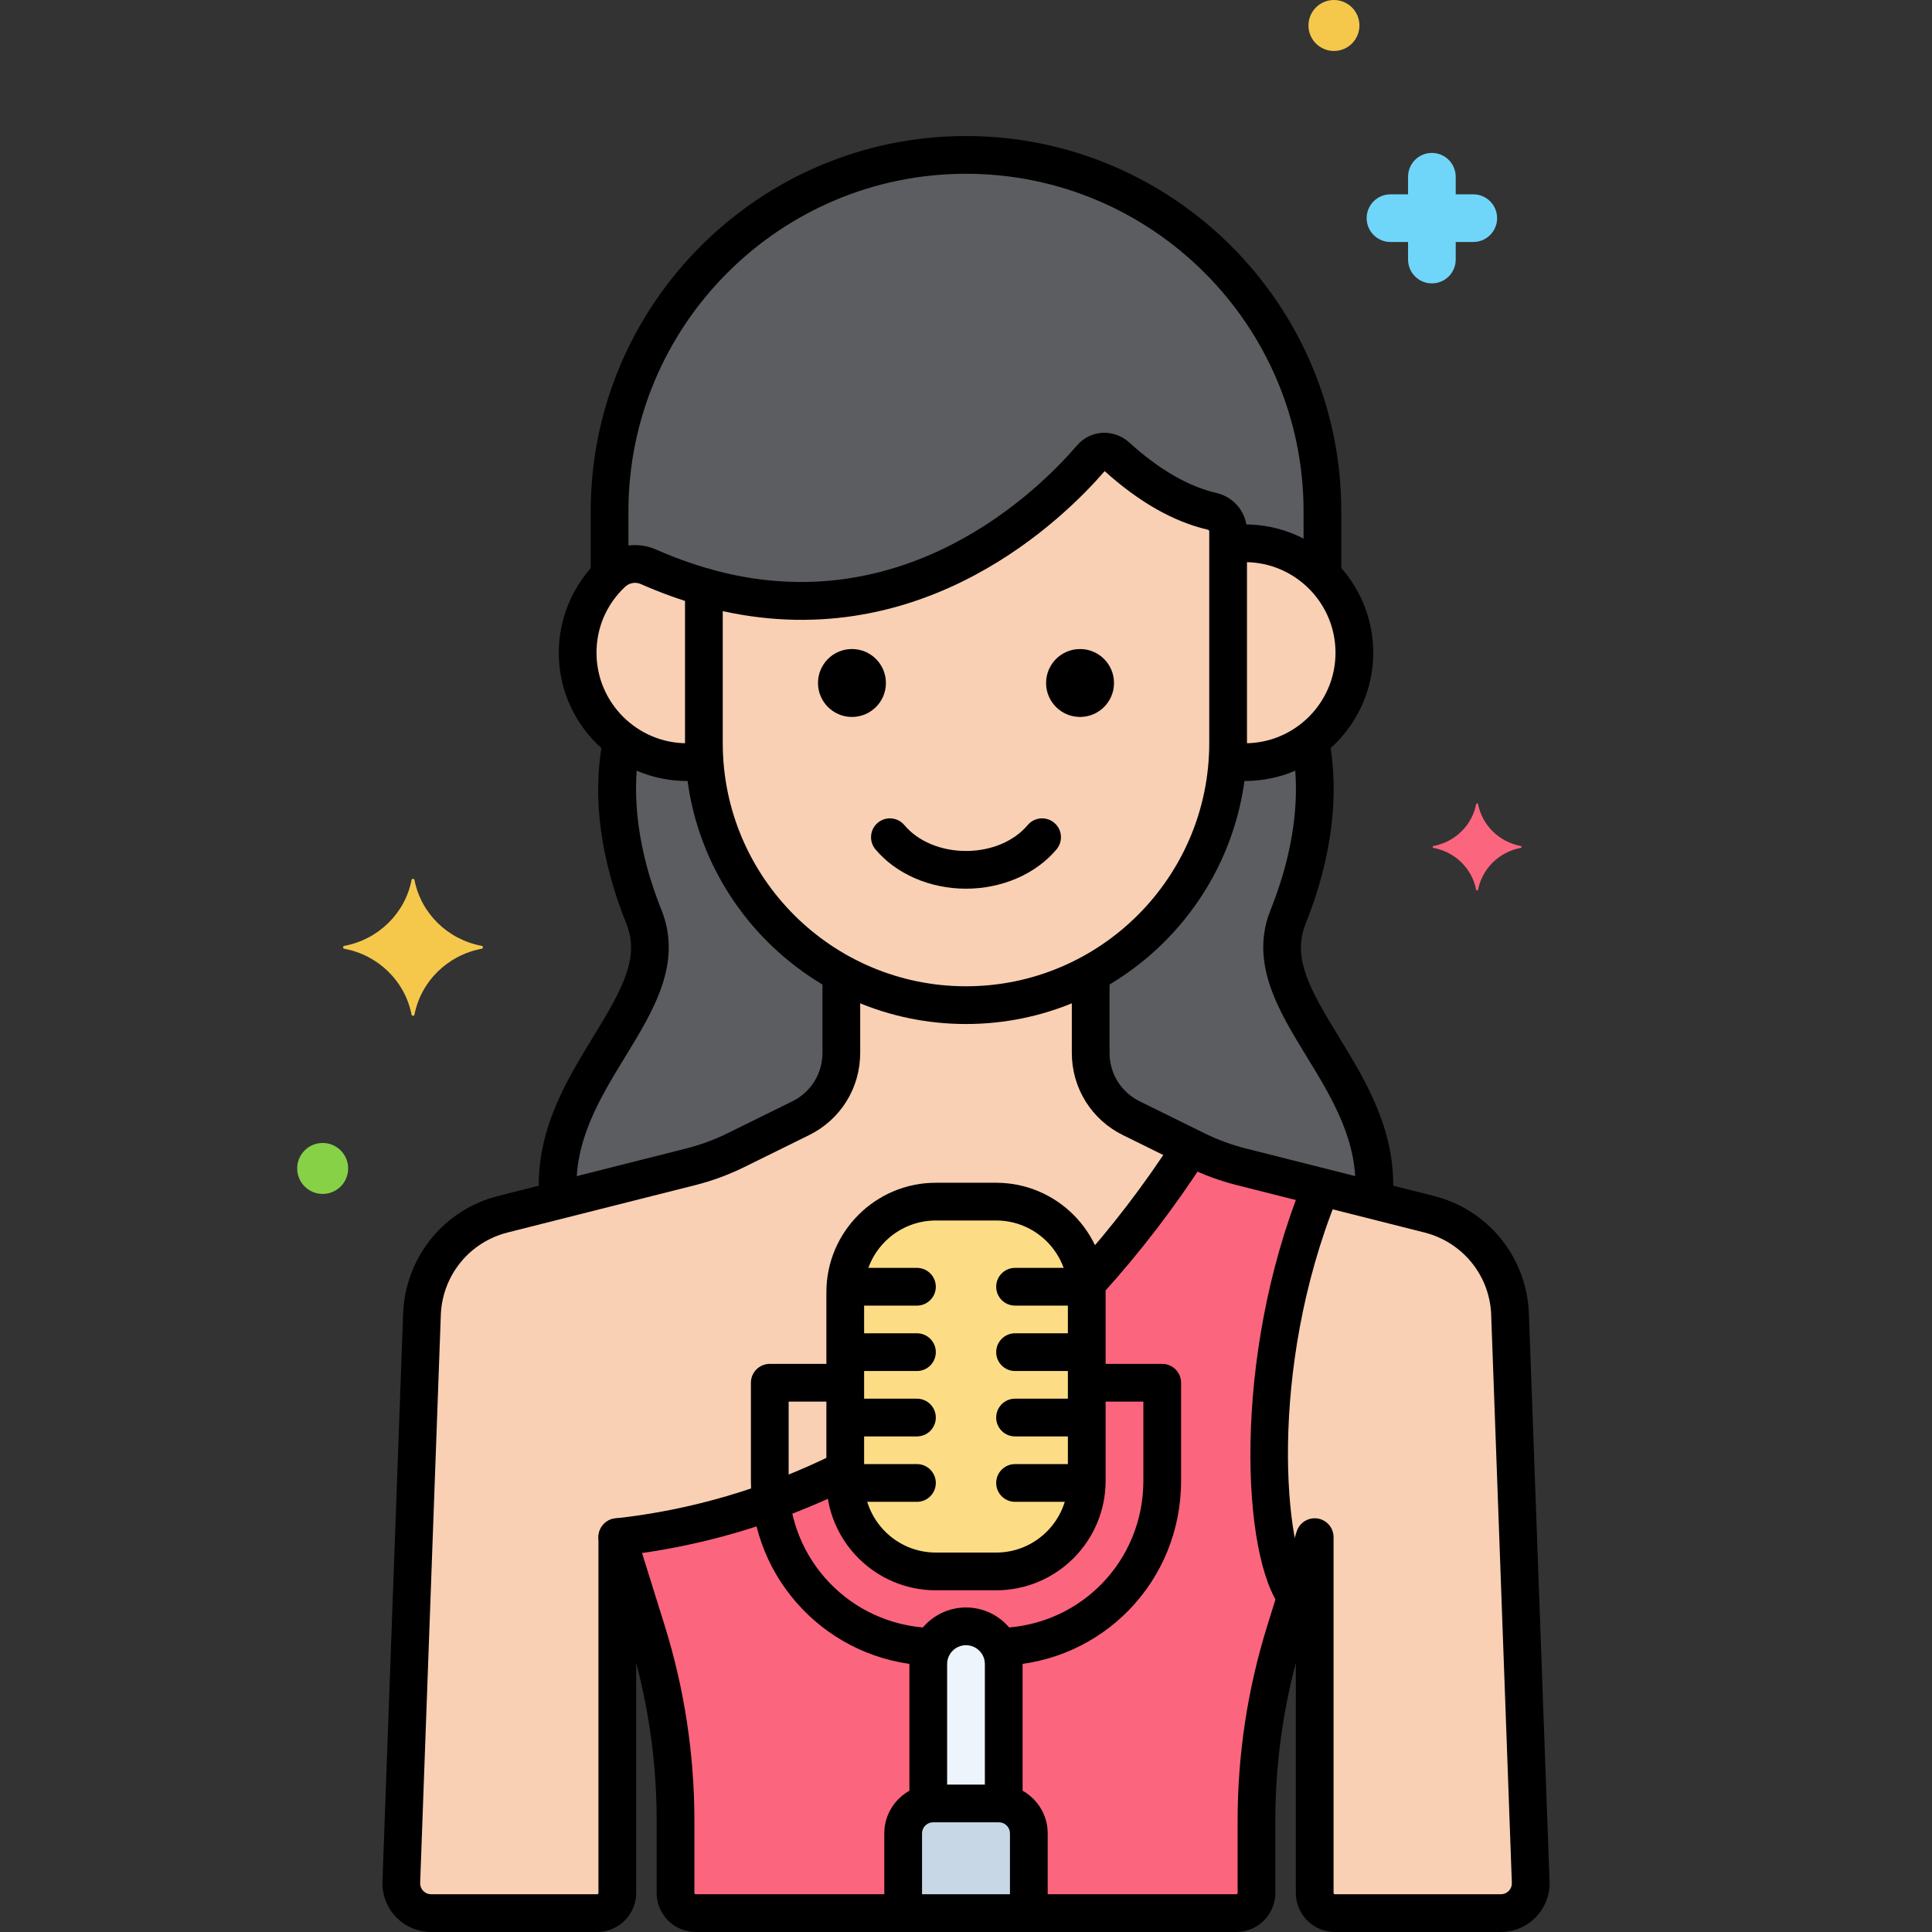 <?xml version="1.0" encoding="utf-8"?>
<!-- Generator: Adobe Illustrator 24.0.0, SVG Export Plug-In . SVG Version: 6.00 Build 0)  -->
<svg version="1.1" xmlns="http://www.w3.org/2000/svg" xmlns:xlink="http://www.w3.org/1999/xlink" x="0px" y="0px"
	 viewBox="0 0 256 256" style="enable-background:new 0 0 256 256;" xml:space="preserve">
<rect x="0" y="0" width="256" height="256" fill="#333333" stroke="none"/>
<style type="text/css">
	.st0{fill:#3A70BF;}
	.st1{fill:#EDF4FC;}
	.st2{fill:#C7D7E5;}
	.st3{fill:#F9D0B4;}
	.st4{fill:#5B5D60;}
	.st5{fill:#5290DB;}
	.st6{fill:#70D6F9;}
	.st7{fill:#F5C84C;}
	.st8{fill:#FC657E;}
	.st9{fill:#87D147;}
	.st10{fill:#FCDD86;}
	.st11{fill:#9BE5F9;}
	.st12{fill:#B2E26D;}
	.st13{fill:#754E34;}
	.st14{fill:#FCA265;}
	.st15{fill:#818182;}
	.st16{fill:#F94EED;}
	.st17{fill:#FFC197;}
	.st18{fill:#3CAADC;}
	.st19{fill:#DAE6F1;}
	.st20{fill:#57AF12;}
	.st21{fill:#EF4460;}
	.st22{fill:#FFF0CA;}
	.st23{fill:#F98FA6;}
	.st24{fill:#EDB311;}
	.st25{fill:#FC8C48;}
	.st26{fill:#FCB9CB;}
	.st27{fill:#96BC71;}
	.st28{fill:#78A352;}
	.st29{fill:#B8DD90;}
	.st30{fill:#6FAFEF;}
	.st31{fill:#29589F;}
	.st32{fill:#414344;}
	.st33{fill:#9B6B4B;}
	.st34{fill:#73B1EF;}
</style>
<g id="Layer_1">
</g>
<g id="Layer_2">
</g>
<g id="Layer_3">
</g>
<g id="Layer_4">
</g>
<g id="Layer_5">
</g>
<g id="Layer_6">
</g>
<g id="Layer_7">
</g>
<g id="Layer_8">
</g>
<g id="Layer_9">
</g>
<g id="Layer_10">
</g>
<g id="Layer_11">
</g>
<g id="Layer_12">
</g>
<g id="Layer_13">
</g>
<g id="Layer_14">
</g>
<g id="Layer_15">
</g>
<g id="Layer_16">
</g>
<g id="Layer_17">
</g>
<g id="Layer_18">
</g>
<g id="Layer_19">
</g>
<g id="Layer_20">
</g>
<g id="Layer_21">
</g>
<g id="Layer_22">
</g>
<g id="Layer_23">
</g>
<g id="Layer_24">
</g>
<g id="Layer_25">
</g>
<g id="Layer_26">
</g>
<g id="Layer_27">
</g>
<g id="Layer_28">
</g>
<g id="Layer_29">
</g>
<g id="Layer_30">
</g>
<g id="Layer_31">
</g>
<g id="Layer_32">
</g>
<g id="Layer_33">
</g>
<g id="Layer_34">
</g>
<g id="Layer_35">
</g>
<g id="Layer_36">
</g>
<g id="Layer_37">
</g>
<g id="Layer_38">
</g>
<g id="Layer_39">
</g>
<g id="Layer_40">
</g>
<g id="Layer_41">
</g>
<g id="Layer_42">
</g>
<g id="Layer_43">
</g>
<g id="Layer_44">
</g>
<g id="Layer_45">
</g>
<g id="Layer_46">
</g>
<g id="Layer_47">
</g>
<g id="Layer_48">
</g>
<g id="Layer_49">
</g>
<g id="Layer_50">
</g>
<g id="Layer_51">
</g>
<g id="Layer_52">
</g>
<g id="Layer_53">
</g>
<g id="Layer_54">
</g>
<g id="Layer_55">
</g>
<g id="Layer_56">
</g>
<g id="Layer_57">
</g>
<g id="Layer_58">
</g>
<g id="Layer_59">
</g>
<g id="Layer_60">
</g>
<g id="Layer_61">
</g>
<g id="Layer_62">
</g>
<g id="Layer_63">
</g>
<g id="Layer_64">
</g>
<g id="Layer_65">
</g>
<g id="Layer_66">
</g>
<g id="Layer_67">
</g>
<g id="Layer_68">
	<g>
		<g>
			<g>
				<path class="st3" d="M164.96,71.985c-0.759,0-1.502,0.064-2.229,0.177c0,3.696,0,20.799,0,26.293v0v0
					c0,0.783-0.036,1.558-0.088,2.329c0.756,0.122,1.526,0.202,2.316,0.202c8.009,0,14.501-6.492,14.501-14.501
					C179.461,78.477,172.969,71.985,164.96,71.985z"/>
			</g>
		</g>
		<g>
			<g>
				<path class="st3" d="M144.613,60.642c-5.29,6.174-24.047,24.906-51.344,17.13v20.684c0,19.102,15.629,34.732,34.732,34.732l0,0
					c19.102,0,34.732-15.629,34.732-34.732v-28.06c0-1.276-0.893-2.358-2.136-2.646c-3.515-0.814-7.782-2.85-12.673-7.294
					C146.955,59.577,145.463,59.649,144.613,60.642z"/>
			</g>
		</g>
		<g>
			<g>
				<path class="st3" d="M93.268,77.771c-2.385-0.679-4.834-1.559-7.346-2.668c-1.619-0.715-3.511-0.386-4.803,0.825
					c-2.817,2.641-4.581,6.39-4.581,10.557c0,8.008,6.492,14.501,14.501,14.501c0.79,0,1.56-0.08,2.316-0.202
					c-0.052-0.771-0.088-1.546-0.088-2.329V77.771z"/>
			</g>
		</g>
		<g>
			<g>
				<g>
					<path class="st4" d="M81.12,75.929c1.291-1.211,3.183-1.54,4.803-0.825c2.512,1.109,4.961,1.988,7.346,2.668
						c27.297,7.776,46.055-10.956,51.344-17.13c0.85-0.992,2.342-1.065,3.309-0.186c4.892,4.445,9.159,6.48,12.673,7.294
						c1.243,0.288,2.136,1.37,2.136,2.646v1.766c0.727-0.113,1.47-0.177,2.229-0.177c4.012,0,7.643,1.63,10.268,4.263v-8.494
						c0-25.976-21.253-47.229-47.229-47.229c-25.976,0-47.229,21.253-47.229,47.229v8.535C80.889,76.171,80.998,76.043,81.12,75.929
						z"/>
				</g>
			</g>
		</g>
		<g>
			<g>
				<path class="st3" d="M200.078,173.902c-0.347-6.223-4.699-11.497-10.743-13.019l-24.833-6.269
					c-2.075-0.523-4.089-1.263-6.009-2.209l-8.587-4.234c-3.298-1.626-5.386-4.984-5.386-8.66v-10.533
					c-4.92,2.682-10.551,4.208-16.52,4.208c-5.97,0-11.6-1.526-16.52-4.208v10.533c0,3.677-2.088,7.034-5.386,8.66l-8.587,4.234
					c-1.919,0.946-3.933,1.687-6.009,2.209l-24.833,6.269c-6.044,1.521-10.396,6.796-10.743,13.019l-2.744,75.418
					c-0.127,2.269,1.68,4.179,3.953,4.179h21.99c1.478,0,2.677-1.198,2.677-2.677v-47.143l3.883,12.439
					c2.539,8.133,3.83,16.604,3.83,25.124v9.58c0,1.478,1.198,2.677,2.677,2.677c11.078,0,60.416,0,71.626,0
					c1.478,0,2.677-1.198,2.677-2.677v-9.58c0-8.52,1.291-16.991,3.83-25.124l3.883-12.439v47.143c0,1.478,1.198,2.677,2.677,2.677
					h21.99c2.273,0,4.079-1.91,3.953-4.179L200.078,173.902z"/>
			</g>
		</g>
		<g>
			<g>
				<path class="st4" d="M170.675,121.5c4.1-10.251,3.995-18.131,2.92-23.384c-2.414,1.795-5.395,2.871-8.634,2.871
					c-0.79,0-1.56-0.08-2.316-0.202c-0.816,12.152-7.945,22.647-18.124,28.194v10.533c0,3.677,2.088,7.034,5.386,8.66l8.587,4.234
					c1.919,0.946,3.934,1.687,6.009,2.209l17.511,4.42C183.561,142.809,166.02,133.137,170.675,121.5z"/>
			</g>
		</g>
		<g>
			<g>
				<path class="st4" d="M91.499,154.615c2.075-0.523,4.089-1.263,6.009-2.209l8.587-4.234c3.298-1.626,5.386-4.984,5.386-8.66
					v-10.533c-10.179-5.548-17.308-16.042-18.124-28.194c-0.756,0.122-1.526,0.202-2.316,0.202c-3.239,0-6.22-1.075-8.634-2.87
					c-1.075,5.253-1.18,13.133,2.92,23.384c4.655,11.637-12.887,21.309-11.338,37.536L91.499,154.615z"/>
			</g>
		</g>
		<g>
			<g>
				<path class="st8" d="M175.072,157.283l-10.57-2.668c-3.678-0.926-6.412-2.425-6.722-2.561
					c-3.157,4.928-7.759,11.37-13.837,18.038c0.035,0.372,0.058,0.748,0.058,1.13v25c0,6.6-5.4,12-12,12h-8c-6.6,0-12-5.4-12-12
					v-1.48c-8.875,4.429-18.931,7.71-30.203,8.939c2.327,8.76,7.713,19.695,7.713,37.563v9.58c0,1.479,1.198,2.677,2.677,2.677
					c11.078,0,60.416,0,71.626,0c1.478,0,2.677-1.198,2.677-2.677v-9.58c0-16.022,4.556-26.872,5.254-29.686
					C167.433,206.078,165.5,180.5,175.072,157.283z"/>
			</g>
		</g>
		<g>
			<g>
				<path class="st10" d="M132,208.222h-8c-6.6,0-12-5.4-12-12v-25c0-6.6,5.4-12,12-12h8c6.6,0,12,5.4,12,12v25
					C144,202.822,138.6,208.222,132,208.222z"/>
			</g>
		</g>
		<g>
			<g>
				<path class="st2" d="M136.326,253.5v-10.566c0-2.191-1.776-3.967-3.967-3.967h-8.717c-2.191,0-3.967,1.776-3.967,3.967V253.5
					H136.326z"/>
			</g>
		</g>
		<g>
			<g>
				<path class="st1" d="M123.641,238.967h8.717c0.22,0,0.431,0.03,0.641,0.065v-18.533c0-2.762-2.239-5-5-5s-5,2.238-5,5v18.533
					C123.21,238.997,123.422,238.967,123.641,238.967z"/>
			</g>
		</g>
		<g>
			<g>
				<path d="M164.961,103.486c-0.499,0-1.001-0.025-1.534-0.078c-1.374-0.137-2.378-1.36-2.242-2.734
					c0.136-1.373,1.361-2.371,2.734-2.242c0.343,0.034,0.689,0.055,1.042,0.055c6.617,0,12-5.383,12-12s-5.383-12.001-12-12.001
					c-0.302,0-0.6,0.012-0.896,0.036c-1.385,0.087-2.582-0.915-2.693-2.291s0.914-2.582,2.291-2.693
					c0.429-0.034,0.861-0.052,1.298-0.052c9.374,0,17,7.627,17,17.001S174.335,103.486,164.961,103.486z"/>
			</g>
		</g>
		<g>
			<g>
				<path d="M128,135.687c-20.53,0-37.232-16.702-37.232-37.231V77.771c0-0.784,0.368-1.522,0.994-1.995
					c0.626-0.472,1.438-0.624,2.191-0.409c25.921,7.386,43.876-10.649,48.761-16.353l0,0c0.85-0.991,2.035-1.581,3.337-1.662
					c1.274-0.075,2.589,0.377,3.554,1.255c3.95,3.589,7.839,5.846,11.556,6.707c2.397,0.556,4.071,2.646,4.071,5.081v28.06
					C165.231,118.984,148.529,135.687,128,135.687z M95.768,80.979v17.477c0,17.772,14.459,32.231,32.232,32.231
					c17.772,0,32.231-14.459,32.231-32.231v-28.06c0-0.113-0.101-0.187-0.2-0.21c-4.515-1.046-9.109-3.656-13.657-7.759
					C141.017,68.626,122.584,86.862,95.768,80.979z"/>
			</g>
		</g>
		<g>
			<g>
				<path d="M91.04,103.486c-9.374,0-17-7.626-17-17c0-4.668,1.958-9.182,5.371-12.382c2.031-1.902,4.982-2.41,7.522-1.288
					c2.328,1.028,4.69,1.887,7.021,2.551c1.328,0.379,2.098,1.762,1.719,3.09s-1.761,2.099-3.089,1.719
					c-2.552-0.728-5.133-1.665-7.671-2.785c-0.701-0.309-1.518-0.168-2.083,0.362c-2.444,2.291-3.791,5.394-3.791,8.733
					c0,6.617,5.383,12,12,12c0.369,0,0.746-0.021,1.151-0.065c1.379-0.148,2.606,0.843,2.755,2.215
					c0.149,1.373-0.843,2.606-2.215,2.756C92.144,103.455,91.591,103.486,91.04,103.486z"/>
			</g>
		</g>
		<g>
			<g>
				<g>
					<path d="M80.771,78.354c-1.381,0-2.5-1.119-2.5-2.5v-8.1c0-27.42,22.308-49.729,49.729-49.729
						c27.42,0,49.729,22.309,49.729,49.729V75.5c0,1.381-1.119,2.5-2.5,2.5s-2.5-1.119-2.5-2.5v-7.745
						c0-24.663-20.065-44.729-44.729-44.729c-24.664,0-44.729,20.065-44.729,44.729v8.1C83.271,77.235,82.152,78.354,80.771,78.354z
						"/>
				</g>
			</g>
		</g>
		<g>
			<g>
				<path d="M198.869,256H176.88c-2.854,0-5.177-2.322-5.177-5.177v-30.476c-1.802,6.815-2.713,13.828-2.713,20.896v9.58
					c0,2.854-2.322,5.177-5.177,5.177H92.187c-2.854,0-5.177-2.322-5.177-5.177v-9.58c0-7.066-0.912-14.078-2.713-20.894v30.474
					c0,2.854-2.322,5.177-5.177,5.177h-21.99c-1.768,0-3.478-0.736-4.692-2.021c-1.215-1.284-1.855-3.033-1.757-4.798l2.742-75.37
					c0.412-7.403,5.487-13.554,12.631-15.353l24.832-6.268c1.903-0.479,3.758-1.161,5.515-2.027l8.587-4.234
					c2.462-1.214,3.991-3.673,3.991-6.418v-9.887c0-1.381,1.119-2.5,2.5-2.5s2.5,1.119,2.5,2.5v9.887
					c0,4.663-2.598,8.841-6.78,10.902l-8.587,4.234c-2.073,1.022-4.261,1.826-6.504,2.392l-24.832,6.268
					c-5.012,1.262-8.571,5.575-8.859,10.733l-2.742,75.37c-0.033,0.594,0.233,0.962,0.395,1.132c0.161,0.171,0.514,0.457,1.06,0.457
					h21.99c0.098,0,0.177-0.079,0.177-0.177v-47.143c0-1.235,0.902-2.285,2.123-2.472c1.22-0.189,2.396,0.547,2.763,1.727
					l3.882,12.438c2.617,8.383,3.944,17.087,3.944,25.869v9.58c0,0.098,0.079,0.177,0.177,0.177h71.626
					c0.098,0,0.177-0.079,0.177-0.177v-9.58c0-8.783,1.327-17.487,3.943-25.869l3.883-12.438c0.368-1.179,1.542-1.907,2.764-1.727
					c1.221,0.187,2.123,1.236,2.123,2.472v47.143c0,0.098,0.079,0.177,0.177,0.177h21.989c0.547,0,0.899-0.286,1.061-0.457
					c0.161-0.17,0.427-0.537,0.396-1.083l-2.746-75.467c-0.286-5.11-3.846-9.424-8.855-10.685l-24.836-6.27
					c-2.24-0.563-4.428-1.368-6.502-2.391l-8.586-4.234c-4.183-2.062-6.78-6.239-6.78-10.902v-9.679c0-1.381,1.119-2.5,2.5-2.5
					s2.5,1.119,2.5,2.5v9.679c0,2.745,1.529,5.204,3.991,6.418l8.586,4.234c1.758,0.866,3.613,1.548,5.514,2.026l24.836,6.27
					c7.141,1.798,12.216,7.947,12.627,15.303l2.746,75.467c0.097,1.716-0.543,3.465-1.758,4.749
					C202.348,255.264,200.637,256,198.869,256z"/>
			</g>
		</g>
		<g>
			<g>
				<path d="M182.062,160.969c-0.059,0-0.116-0.002-0.175-0.006c-1.377-0.095-2.417-1.288-2.322-2.666
					c0.482-7.002-3.041-12.762-6.449-18.333c-3.722-6.083-7.569-12.373-4.762-19.393c3.898-9.745,3.712-17.104,2.87-21.563
					c-0.257-1.356,0.635-2.664,1.992-2.92c1.348-0.265,2.664,0.635,2.92,1.992c1.386,7.329,0.3,15.748-3.14,24.348
					c-1.786,4.465,0.502,8.581,4.385,14.927c3.639,5.948,7.764,12.691,7.172,21.285C184.462,159.96,183.363,160.969,182.062,160.969
					z"/>
			</g>
		</g>
		<g>
			<g>
				<path d="M73.932,160.874c-1.308,0-2.407-1.016-2.492-2.339c-0.551-8.545,3.556-15.258,7.179-21.18
					c3.882-6.346,6.171-10.462,4.385-14.927c-3.455-8.637-4.524-16.757-3.179-24.136c0.248-1.358,1.554-2.268,2.908-2.011
					c1.358,0.247,2.259,1.549,2.011,2.907c-0.807,4.427-0.958,11.729,2.903,21.382c2.808,7.02-1.041,13.31-4.763,19.394
					c-3.394,5.548-6.904,11.284-6.455,18.248c0.089,1.378-0.956,2.567-2.334,2.656C74.041,160.872,73.986,160.874,73.932,160.874z"
					/>
			</g>
		</g>
		<g>
			<g>
				<path d="M128,117.757c-4.776,0-9.262-1.949-11.999-5.214c-0.887-1.059-0.748-2.636,0.31-3.522
					c1.059-0.887,2.635-0.748,3.522,0.31c1.798,2.146,4.852,3.427,8.167,3.427s6.368-1.281,8.167-3.427
					c0.89-1.058,2.465-1.195,3.522-0.31c1.058,0.888,1.196,2.464,0.31,3.522C137.261,115.808,132.775,117.757,128,117.757z"/>
			</g>
		</g>
		<g>
			<g>
				<circle cx="143.111" cy="90.5" r="4.5"/>
			</g>
		</g>
		<g>
			<g>
				<circle cx="112.889" cy="90.5" r="4.5"/>
			</g>
		</g>
		<g>
			<g>
				<path d="M132.707,220.71c-1.344,0-2.454-1.067-2.497-2.421c-0.044-1.38,1.04-2.534,2.42-2.578
					c10.581-0.336,18.87-8.896,18.87-19.489v-10.5h-7c-1.381,0-2.5-1.119-2.5-2.5s1.119-2.5,2.5-2.5h9.5c1.381,0,2.5,1.119,2.5,2.5
					v13c0,13.309-10.415,24.064-23.712,24.487C132.762,220.71,132.734,220.71,132.707,220.71z"/>
			</g>
		</g>
		<g>
			<g>
				<path d="M123.003,220.699c-0.038,0-0.076-0.001-0.114-0.003c-13.116-0.588-23.39-11.339-23.39-24.475v-13
					c0-1.381,1.119-2.5,2.5-2.5h9.5c1.381,0,2.5,1.119,2.5,2.5s-1.119,2.5-2.5,2.5h-7v10.5c0,10.455,8.176,19.012,18.613,19.48
					c1.379,0.062,2.448,1.229,2.386,2.609C125.439,219.652,124.333,220.699,123.003,220.699z"/>
			</g>
		</g>
		<g>
			<g>
				<path d="M142.5,173h-8c-1.381,0-2.5-1.119-2.5-2.5s1.119-2.5,2.5-2.5h8c1.381,0,2.5,1.119,2.5,2.5S143.881,173,142.5,173z"/>
			</g>
		</g>
		<g>
			<g>
				<path d="M142.5,181.667h-8c-1.381,0-2.5-1.119-2.5-2.5s1.119-2.5,2.5-2.5h8c1.381,0,2.5,1.119,2.5,2.5
					S143.881,181.667,142.5,181.667z"/>
			</g>
		</g>
		<g>
			<g>
				<path d="M142.5,190.333h-8c-1.381,0-2.5-1.119-2.5-2.5s1.119-2.5,2.5-2.5h8c1.381,0,2.5,1.119,2.5,2.5
					S143.881,190.333,142.5,190.333z"/>
			</g>
		</g>
		<g>
			<g>
				<path d="M142.5,199h-8c-1.381,0-2.5-1.119-2.5-2.5s1.119-2.5,2.5-2.5h8c1.381,0,2.5,1.119,2.5,2.5S143.881,199,142.5,199z"/>
			</g>
		</g>
		<g>
			<g>
				<path d="M121.5,173h-8c-1.381,0-2.5-1.119-2.5-2.5s1.119-2.5,2.5-2.5h8c1.381,0,2.5,1.119,2.5,2.5S122.881,173,121.5,173z"/>
			</g>
		</g>
		<g>
			<g>
				<path d="M121.5,181.667h-8c-1.381,0-2.5-1.119-2.5-2.5s1.119-2.5,2.5-2.5h8c1.381,0,2.5,1.119,2.5,2.5
					S122.881,181.667,121.5,181.667z"/>
			</g>
		</g>
		<g>
			<g>
				<path d="M121.5,190.333h-8c-1.381,0-2.5-1.119-2.5-2.5s1.119-2.5,2.5-2.5h8c1.381,0,2.5,1.119,2.5,2.5
					S122.881,190.333,121.5,190.333z"/>
			</g>
		</g>
		<g>
			<g>
				<path d="M121.5,199h-8c-1.381,0-2.5-1.119-2.5-2.5s1.119-2.5,2.5-2.5h8c1.381,0,2.5,1.119,2.5,2.5S122.881,199,121.5,199z"/>
			</g>
		</g>
		<g>
			<g>
				<path class="st7" d="M63.822,125.33c-4.498-0.838-8.043-4.31-8.898-8.716c-0.043-0.221-0.352-0.221-0.395,0
					c-0.855,4.406-4.4,7.879-8.898,8.716c-0.226,0.042-0.226,0.345,0,0.387c4.498,0.838,8.043,4.31,8.898,8.717
					c0.043,0.221,0.352,0.221,0.395,0c0.855-4.406,4.4-7.879,8.898-8.717C64.047,125.675,64.047,125.373,63.822,125.33z"/>
			</g>
		</g>
		<g>
			<g>
				<path class="st8" d="M201.515,112.101c-2.862-0.533-5.118-2.743-5.663-5.547c-0.027-0.141-0.224-0.141-0.251,0
					c-0.544,2.804-2.8,5.014-5.663,5.547c-0.144,0.027-0.144,0.219,0,0.246c2.862,0.533,5.118,2.743,5.663,5.547
					c0.027,0.141,0.224,0.141,0.251,0c0.544-2.804,2.8-5.014,5.663-5.547C201.658,112.32,201.658,112.128,201.515,112.101z"/>
			</g>
		</g>
		<g>
			<g>
				<path class="st6" d="M184.246,25.75h2.33v-2.33c0-1.744,1.413-3.157,3.157-3.157s3.157,1.413,3.157,3.157v2.33h2.329
					c1.744,0,3.157,1.413,3.157,3.157s-1.413,3.157-3.157,3.157h-2.329v2.33c0,1.744-1.413,3.157-3.157,3.157
					s-3.157-1.413-3.157-3.157v-2.33h-2.33c-1.744,0-3.157-1.413-3.157-3.157S182.502,25.75,184.246,25.75z"/>
			</g>
		</g>
		<g>
			<g>
				<circle class="st9" cx="42.755" cy="154.825" r="3.377"/>
			</g>
		</g>
		<g>
			<g>
				<circle class="st7" cx="176.755" cy="3.377" r="3.377"/>
			</g>
		</g>
		<g>
			<g>
				<path d="M81.794,206.181c-1.259,0-2.343-0.948-2.482-2.229c-0.149-1.373,0.842-2.607,2.214-2.757
					c10.042-1.096,19.828-3.974,29.086-8.556c1.238-0.612,2.738-0.105,3.35,1.131c0.612,1.238,0.105,2.737-1.132,3.35
					c-9.785,4.844-20.135,7.887-30.762,9.046C81.976,206.176,81.884,206.181,81.794,206.181z"/>
			</g>
		</g>
		<g>
			<g>
				<path d="M144.386,172.102c-0.597,0-1.195-0.213-1.674-0.644c-1.025-0.926-1.106-2.506-0.182-3.531
					c4.729-5.241,9.075-10.916,12.916-16.866c0.75-1.161,2.299-1.491,3.456-0.745c1.16,0.749,1.494,2.296,0.745,3.456
					c-3.986,6.176-8.496,12.065-13.404,17.505C145.749,171.823,145.069,172.102,144.386,172.102z"/>
			</g>
		</g>
		<g>
			<g>
				<path d="M171.746,214.058c-0.74,0-1.474-0.327-1.967-0.954c-5.3-6.736-6.489-33.283,2.729-56.151
					c0.516-1.28,1.969-1.903,3.253-1.384c1.28,0.516,1.9,1.973,1.384,3.253c-9.213,22.857-6.909,46.775-3.436,51.19
					c0.854,1.085,0.666,2.657-0.419,3.511C172.832,213.883,172.287,214.058,171.746,214.058z"/>
			</g>
		</g>
		<g>
			<g>
				<path d="M132,210.722h-8c-7.995,0-14.5-6.505-14.5-14.5v-25c0-7.995,6.505-14.5,14.5-14.5h8c7.995,0,14.5,6.505,14.5,14.5v25
					C146.5,204.217,139.995,210.722,132,210.722z M124,161.722c-5.238,0-9.5,4.262-9.5,9.5v25c0,5.238,4.262,9.5,9.5,9.5h8
					c5.238,0,9.5-4.262,9.5-9.5v-25c0-5.238-4.262-9.5-9.5-9.5H124z"/>
			</g>
		</g>
		<g>
			<g>
				<path d="M119.674,255.156c-1.381,0-2.5-1.119-2.5-2.5v-9.723c0-3.565,2.901-6.467,6.467-6.467h8.717
					c3.565,0,6.467,2.901,6.467,6.467v9.691c0,1.381-1.119,2.5-2.5,2.5s-2.5-1.119-2.5-2.5v-9.691c0-0.809-0.658-1.467-1.467-1.467
					h-8.717c-0.809,0-1.467,0.658-1.467,1.467v9.723C122.174,254.037,121.055,255.156,119.674,255.156z"/>
			</g>
		</g>
		<g>
			<g>
				<path d="M133,240.813c-1.381,0-2.5-1.119-2.5-2.5v-17.814c0-1.379-1.121-2.5-2.5-2.5c-1.378,0-2.5,1.121-2.5,2.5v17.751
					c0,1.381-1.119,2.5-2.5,2.5s-2.5-1.119-2.5-2.5v-17.751c0-4.136,3.364-7.5,7.5-7.5s7.5,3.364,7.5,7.5v17.814
					C135.5,239.694,134.381,240.813,133,240.813z"/>
			</g>
		</g>
	</g>
</g>
<g id="Layer_69">
</g>
<g id="Layer_70">
</g>
<g id="Layer_71">
</g>
<g id="Layer_72">
</g>
<g id="Layer_73">
</g>
<g id="Layer_74">
</g>
<g id="Layer_75">
</g>
<g id="Layer_76">
</g>
<g id="Layer_77">
</g>
<g id="Layer_78">
</g>
<g id="Layer_79">
</g>
<g id="Layer_80">
</g>
</svg>
